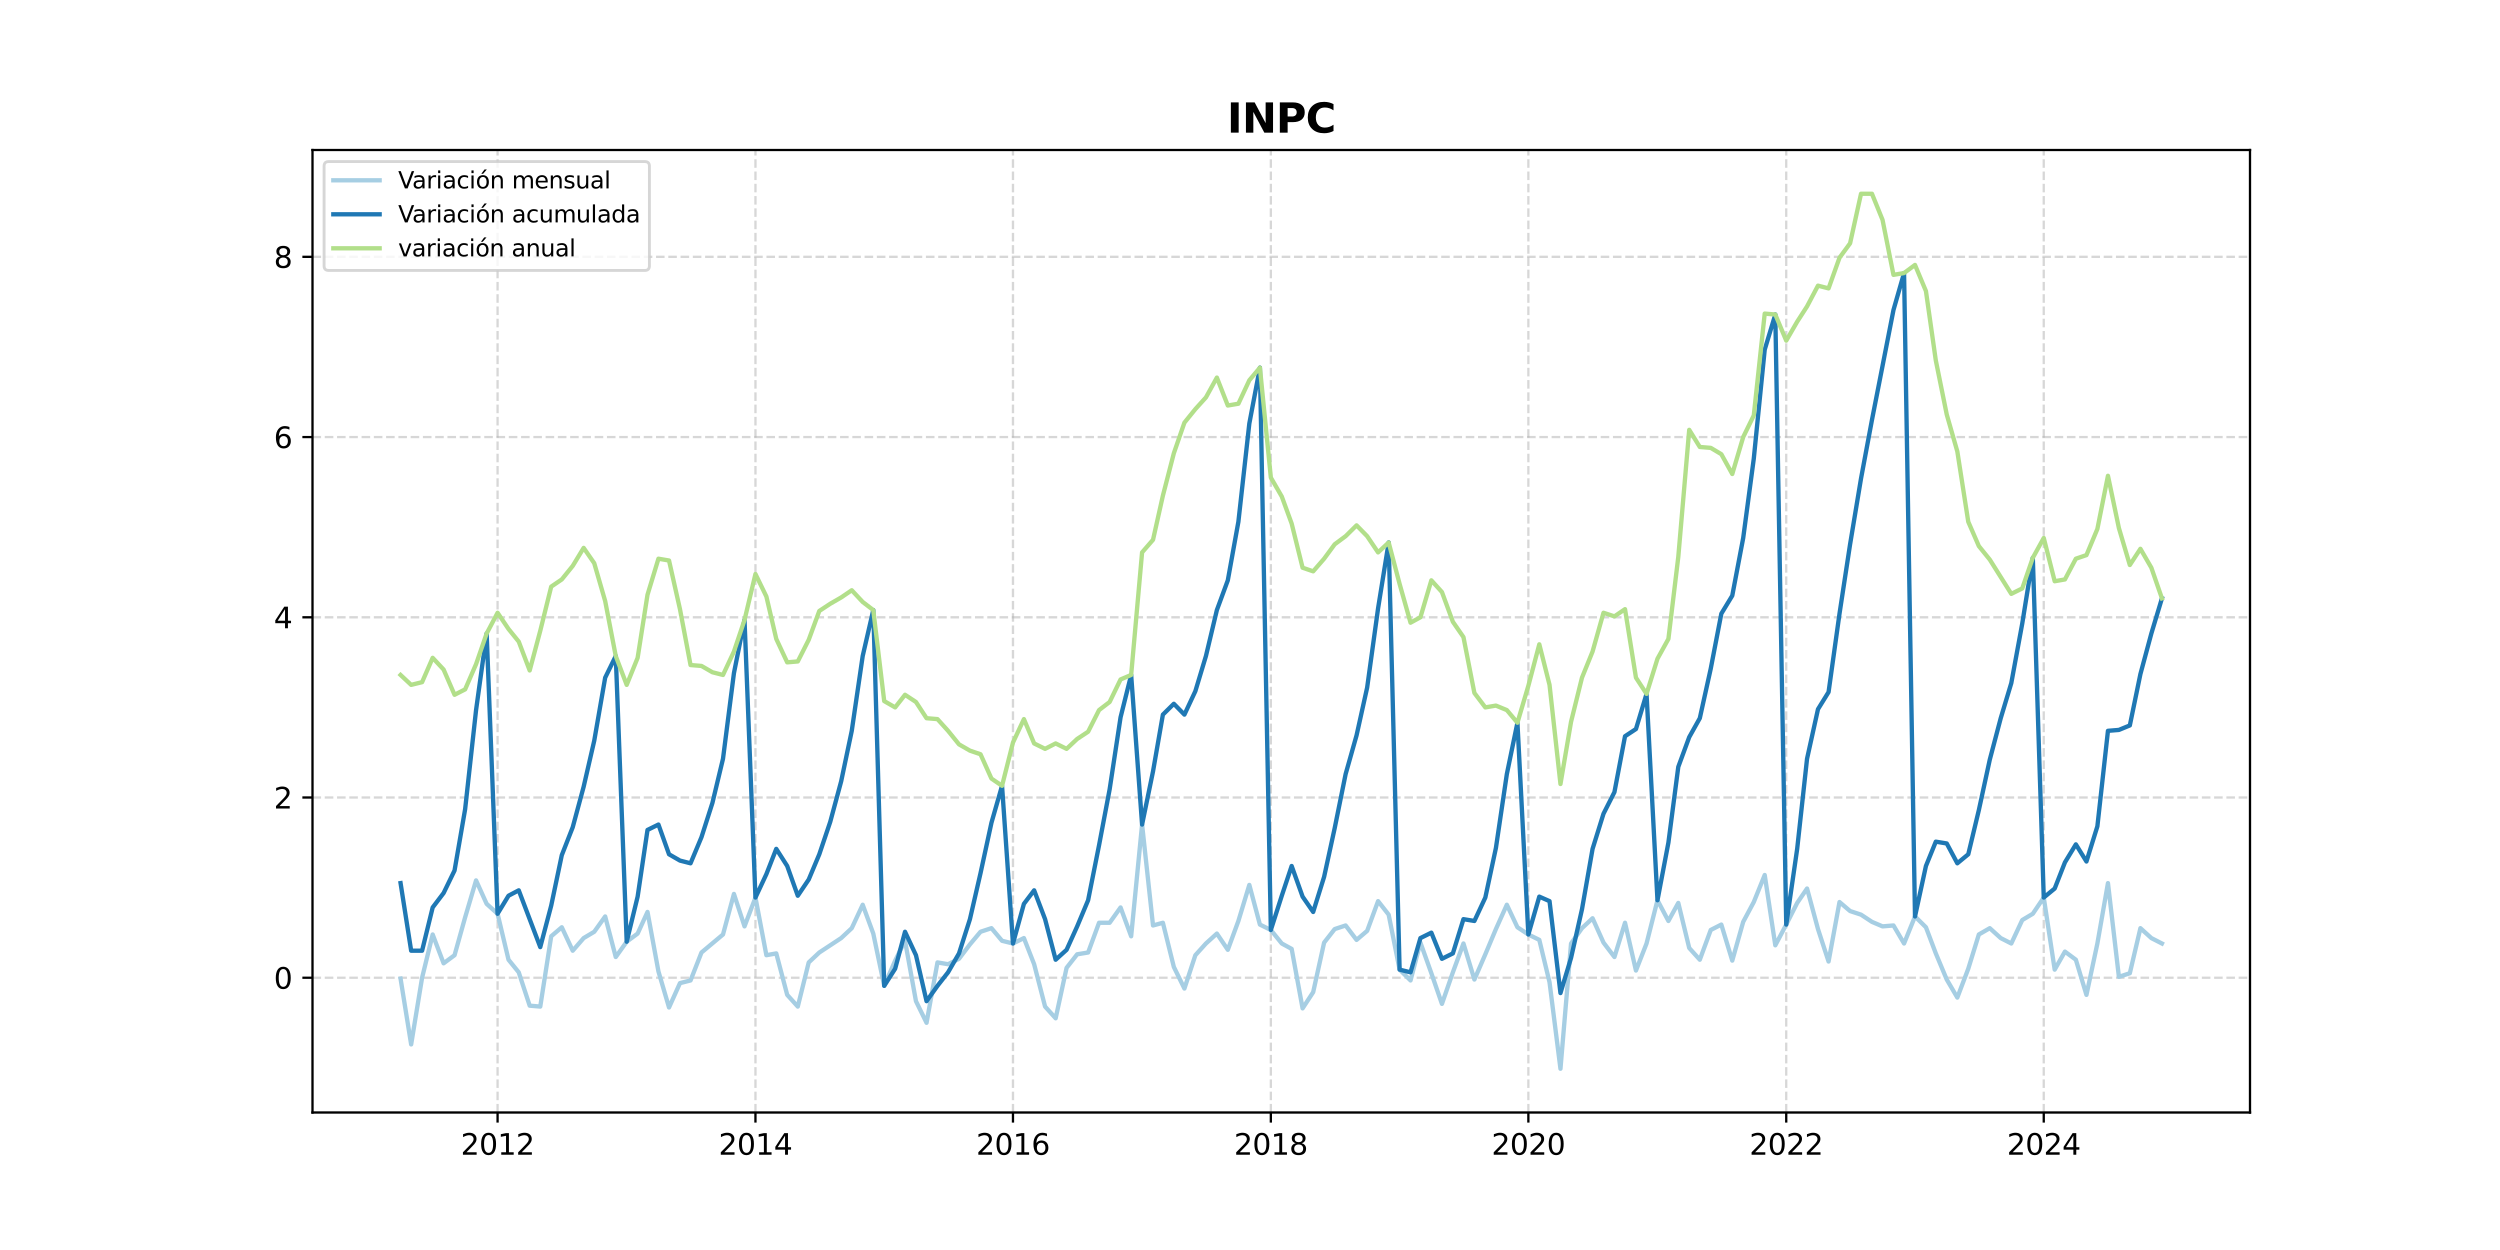 <?xml version="1.0" encoding="utf-8" standalone="no"?>
<!DOCTYPE svg PUBLIC "-//W3C//DTD SVG 1.1//EN"
  "http://www.w3.org/Graphics/SVG/1.1/DTD/svg11.dtd">
<svg xmlns:xlink="http://www.w3.org/1999/xlink" width="864pt" height="432pt" viewBox="0 0 864 432" xmlns="http://www.w3.org/2000/svg" version="1.1">
 <defs>
  <style type="text/css">*{stroke-linejoin: round; stroke-linecap: butt}</style>
 </defs>
 <g id="figure_1">
  <g id="patch_1">
   <path d="M 0 432 
L 864 432 
L 864 0 
L 0 0 
z
" style="fill: #ffffff"/>
  </g>
  <g id="axes_1">
   <g id="patch_2">
    <path d="M 108 384.48 
L 777.6 384.48 
L 777.6 51.84 
L 108 51.84 
z
" style="fill: #ffffff"/>
   </g>
   <g id="matplotlib.axis_1">
    <g id="xtick_1">
     <g id="line2d_1">
      <path d="M 171.963 384.48 
L 171.963 51.84 
" clip-path="url(#p59dc068e52)" style="fill: none; stroke-dasharray: 2.96,1.28; stroke-dashoffset: 0; stroke: #b0b0b0; stroke-opacity: 0.5; stroke-width: 0.8"/>
     </g>
     <g id="line2d_2">
      <defs>
       <path id="mb684fccc44" d="M 0 0 
L 0 3.5 
" style="stroke: #000000; stroke-width: 0.8"/>
      </defs>
      <g>
       <use xlink:href="#mb684fccc44" x="171.963" y="384.48" style="stroke: #000000; stroke-width: 0.8"/>
      </g>
     </g>
     <g id="text_1">
      <!-- 2012 -->
      <g transform="translate(159.238 399.078) scale(0.1 -0.1)">
       <defs>
        <path id="DejaVuSans-32" d="M 1228 531 
L 3431 531 
L 3431 0 
L 469 0 
L 469 531 
Q 828 903 1448 1529 
Q 2069 2156 2228 2338 
Q 2531 2678 2651 2914 
Q 2772 3150 2772 3378 
Q 2772 3750 2511 3984 
Q 2250 4219 1831 4219 
Q 1534 4219 1204 4116 
Q 875 4013 500 3803 
L 500 4441 
Q 881 4594 1212 4672 
Q 1544 4750 1819 4750 
Q 2544 4750 2975 4387 
Q 3406 4025 3406 3419 
Q 3406 3131 3298 2873 
Q 3191 2616 2906 2266 
Q 2828 2175 2409 1742 
Q 1991 1309 1228 531 
z
" transform="scale(0.016)"/>
        <path id="DejaVuSans-30" d="M 2034 4250 
Q 1547 4250 1301 3770 
Q 1056 3291 1056 2328 
Q 1056 1369 1301 889 
Q 1547 409 2034 409 
Q 2525 409 2770 889 
Q 3016 1369 3016 2328 
Q 3016 3291 2770 3770 
Q 2525 4250 2034 4250 
z
M 2034 4750 
Q 2819 4750 3233 4129 
Q 3647 3509 3647 2328 
Q 3647 1150 3233 529 
Q 2819 -91 2034 -91 
Q 1250 -91 836 529 
Q 422 1150 422 2328 
Q 422 3509 836 4129 
Q 1250 4750 2034 4750 
z
" transform="scale(0.016)"/>
        <path id="DejaVuSans-31" d="M 794 531 
L 1825 531 
L 1825 4091 
L 703 3866 
L 703 4441 
L 1819 4666 
L 2450 4666 
L 2450 531 
L 3481 531 
L 3481 0 
L 794 0 
L 794 531 
z
" transform="scale(0.016)"/>
       </defs>
       <use xlink:href="#DejaVuSans-32"/>
       <use xlink:href="#DejaVuSans-30" transform="translate(63.623 0)"/>
       <use xlink:href="#DejaVuSans-31" transform="translate(127.246 0)"/>
       <use xlink:href="#DejaVuSans-32" transform="translate(190.869 0)"/>
      </g>
     </g>
    </g>
    <g id="xtick_2">
     <g id="line2d_3">
      <path d="M 261.084 384.48 
L 261.084 51.84 
" clip-path="url(#p59dc068e52)" style="fill: none; stroke-dasharray: 2.96,1.28; stroke-dashoffset: 0; stroke: #b0b0b0; stroke-opacity: 0.5; stroke-width: 0.8"/>
     </g>
     <g id="line2d_4">
      <g>
       <use xlink:href="#mb684fccc44" x="261.084" y="384.48" style="stroke: #000000; stroke-width: 0.8"/>
      </g>
     </g>
     <g id="text_2">
      <!-- 2014 -->
      <g transform="translate(248.359 399.078) scale(0.1 -0.1)">
       <defs>
        <path id="DejaVuSans-34" d="M 2419 4116 
L 825 1625 
L 2419 1625 
L 2419 4116 
z
M 2253 4666 
L 3047 4666 
L 3047 1625 
L 3713 1625 
L 3713 1100 
L 3047 1100 
L 3047 0 
L 2419 0 
L 2419 1100 
L 313 1100 
L 313 1709 
L 2253 4666 
z
" transform="scale(0.016)"/>
       </defs>
       <use xlink:href="#DejaVuSans-32"/>
       <use xlink:href="#DejaVuSans-30" transform="translate(63.623 0)"/>
       <use xlink:href="#DejaVuSans-31" transform="translate(127.246 0)"/>
       <use xlink:href="#DejaVuSans-34" transform="translate(190.869 0)"/>
      </g>
     </g>
    </g>
    <g id="xtick_3">
     <g id="line2d_5">
      <path d="M 350.083 384.48 
L 350.083 51.84 
" clip-path="url(#p59dc068e52)" style="fill: none; stroke-dasharray: 2.96,1.28; stroke-dashoffset: 0; stroke: #b0b0b0; stroke-opacity: 0.5; stroke-width: 0.8"/>
     </g>
     <g id="line2d_6">
      <g>
       <use xlink:href="#mb684fccc44" x="350.083" y="384.48" style="stroke: #000000; stroke-width: 0.8"/>
      </g>
     </g>
     <g id="text_3">
      <!-- 2016 -->
      <g transform="translate(337.358 399.078) scale(0.1 -0.1)">
       <defs>
        <path id="DejaVuSans-36" d="M 2113 2584 
Q 1688 2584 1439 2293 
Q 1191 2003 1191 1497 
Q 1191 994 1439 701 
Q 1688 409 2113 409 
Q 2538 409 2786 701 
Q 3034 994 3034 1497 
Q 3034 2003 2786 2293 
Q 2538 2584 2113 2584 
z
M 3366 4563 
L 3366 3988 
Q 3128 4100 2886 4159 
Q 2644 4219 2406 4219 
Q 1781 4219 1451 3797 
Q 1122 3375 1075 2522 
Q 1259 2794 1537 2939 
Q 1816 3084 2150 3084 
Q 2853 3084 3261 2657 
Q 3669 2231 3669 1497 
Q 3669 778 3244 343 
Q 2819 -91 2113 -91 
Q 1303 -91 875 529 
Q 447 1150 447 2328 
Q 447 3434 972 4092 
Q 1497 4750 2381 4750 
Q 2619 4750 2861 4703 
Q 3103 4656 3366 4563 
z
" transform="scale(0.016)"/>
       </defs>
       <use xlink:href="#DejaVuSans-32"/>
       <use xlink:href="#DejaVuSans-30" transform="translate(63.623 0)"/>
       <use xlink:href="#DejaVuSans-31" transform="translate(127.246 0)"/>
       <use xlink:href="#DejaVuSans-36" transform="translate(190.869 0)"/>
      </g>
     </g>
    </g>
    <g id="xtick_4">
     <g id="line2d_7">
      <path d="M 439.203 384.48 
L 439.203 51.84 
" clip-path="url(#p59dc068e52)" style="fill: none; stroke-dasharray: 2.96,1.28; stroke-dashoffset: 0; stroke: #b0b0b0; stroke-opacity: 0.5; stroke-width: 0.8"/>
     </g>
     <g id="line2d_8">
      <g>
       <use xlink:href="#mb684fccc44" x="439.203" y="384.48" style="stroke: #000000; stroke-width: 0.8"/>
      </g>
     </g>
     <g id="text_4">
      <!-- 2018 -->
      <g transform="translate(426.478 399.078) scale(0.1 -0.1)">
       <defs>
        <path id="DejaVuSans-38" d="M 2034 2216 
Q 1584 2216 1326 1975 
Q 1069 1734 1069 1313 
Q 1069 891 1326 650 
Q 1584 409 2034 409 
Q 2484 409 2743 651 
Q 3003 894 3003 1313 
Q 3003 1734 2745 1975 
Q 2488 2216 2034 2216 
z
M 1403 2484 
Q 997 2584 770 2862 
Q 544 3141 544 3541 
Q 544 4100 942 4425 
Q 1341 4750 2034 4750 
Q 2731 4750 3128 4425 
Q 3525 4100 3525 3541 
Q 3525 3141 3298 2862 
Q 3072 2584 2669 2484 
Q 3125 2378 3379 2068 
Q 3634 1759 3634 1313 
Q 3634 634 3220 271 
Q 2806 -91 2034 -91 
Q 1263 -91 848 271 
Q 434 634 434 1313 
Q 434 1759 690 2068 
Q 947 2378 1403 2484 
z
M 1172 3481 
Q 1172 3119 1398 2916 
Q 1625 2713 2034 2713 
Q 2441 2713 2670 2916 
Q 2900 3119 2900 3481 
Q 2900 3844 2670 4047 
Q 2441 4250 2034 4250 
Q 1625 4250 1398 4047 
Q 1172 3844 1172 3481 
z
" transform="scale(0.016)"/>
       </defs>
       <use xlink:href="#DejaVuSans-32"/>
       <use xlink:href="#DejaVuSans-30" transform="translate(63.623 0)"/>
       <use xlink:href="#DejaVuSans-31" transform="translate(127.246 0)"/>
       <use xlink:href="#DejaVuSans-38" transform="translate(190.869 0)"/>
      </g>
     </g>
    </g>
    <g id="xtick_5">
     <g id="line2d_9">
      <path d="M 528.202 384.48 
L 528.202 51.84 
" clip-path="url(#p59dc068e52)" style="fill: none; stroke-dasharray: 2.96,1.28; stroke-dashoffset: 0; stroke: #b0b0b0; stroke-opacity: 0.5; stroke-width: 0.8"/>
     </g>
     <g id="line2d_10">
      <g>
       <use xlink:href="#mb684fccc44" x="528.202" y="384.48" style="stroke: #000000; stroke-width: 0.8"/>
      </g>
     </g>
     <g id="text_5">
      <!-- 2020 -->
      <g transform="translate(515.477 399.078) scale(0.1 -0.1)">
       <use xlink:href="#DejaVuSans-32"/>
       <use xlink:href="#DejaVuSans-30" transform="translate(63.623 0)"/>
       <use xlink:href="#DejaVuSans-32" transform="translate(127.246 0)"/>
       <use xlink:href="#DejaVuSans-30" transform="translate(190.869 0)"/>
      </g>
     </g>
    </g>
    <g id="xtick_6">
     <g id="line2d_11">
      <path d="M 617.323 384.48 
L 617.323 51.84 
" clip-path="url(#p59dc068e52)" style="fill: none; stroke-dasharray: 2.96,1.28; stroke-dashoffset: 0; stroke: #b0b0b0; stroke-opacity: 0.5; stroke-width: 0.8"/>
     </g>
     <g id="line2d_12">
      <g>
       <use xlink:href="#mb684fccc44" x="617.323" y="384.48" style="stroke: #000000; stroke-width: 0.8"/>
      </g>
     </g>
     <g id="text_6">
      <!-- 2022 -->
      <g transform="translate(604.598 399.078) scale(0.1 -0.1)">
       <use xlink:href="#DejaVuSans-32"/>
       <use xlink:href="#DejaVuSans-30" transform="translate(63.623 0)"/>
       <use xlink:href="#DejaVuSans-32" transform="translate(127.246 0)"/>
       <use xlink:href="#DejaVuSans-32" transform="translate(190.869 0)"/>
      </g>
     </g>
    </g>
    <g id="xtick_7">
     <g id="line2d_13">
      <path d="M 706.322 384.48 
L 706.322 51.84 
" clip-path="url(#p59dc068e52)" style="fill: none; stroke-dasharray: 2.96,1.28; stroke-dashoffset: 0; stroke: #b0b0b0; stroke-opacity: 0.5; stroke-width: 0.8"/>
     </g>
     <g id="line2d_14">
      <g>
       <use xlink:href="#mb684fccc44" x="706.322" y="384.48" style="stroke: #000000; stroke-width: 0.8"/>
      </g>
     </g>
     <g id="text_7">
      <!-- 2024 -->
      <g transform="translate(693.597 399.078) scale(0.1 -0.1)">
       <use xlink:href="#DejaVuSans-32"/>
       <use xlink:href="#DejaVuSans-30" transform="translate(63.623 0)"/>
       <use xlink:href="#DejaVuSans-32" transform="translate(127.246 0)"/>
       <use xlink:href="#DejaVuSans-34" transform="translate(190.869 0)"/>
      </g>
     </g>
    </g>
   </g>
   <g id="matplotlib.axis_2">
    <g id="ytick_1">
     <g id="line2d_15">
      <path d="M 108 337.905 
L 777.6 337.905 
" clip-path="url(#p59dc068e52)" style="fill: none; stroke-dasharray: 2.96,1.28; stroke-dashoffset: 0; stroke: #b0b0b0; stroke-opacity: 0.5; stroke-width: 0.8"/>
     </g>
     <g id="line2d_16">
      <defs>
       <path id="m82d4bc3998" d="M 0 0 
L -3.5 0 
" style="stroke: #000000; stroke-width: 0.8"/>
      </defs>
      <g>
       <use xlink:href="#m82d4bc3998" x="108" y="337.905" style="stroke: #000000; stroke-width: 0.8"/>
      </g>
     </g>
     <g id="text_8">
      <!-- 0 -->
      <g transform="translate(94.638 341.705) scale(0.1 -0.1)">
       <use xlink:href="#DejaVuSans-30"/>
      </g>
     </g>
    </g>
    <g id="ytick_2">
     <g id="line2d_17">
      <path d="M 108 275.619 
L 777.6 275.619 
" clip-path="url(#p59dc068e52)" style="fill: none; stroke-dasharray: 2.96,1.28; stroke-dashoffset: 0; stroke: #b0b0b0; stroke-opacity: 0.5; stroke-width: 0.8"/>
     </g>
     <g id="line2d_18">
      <g>
       <use xlink:href="#m82d4bc3998" x="108" y="275.619" style="stroke: #000000; stroke-width: 0.8"/>
      </g>
     </g>
     <g id="text_9">
      <!-- 2 -->
      <g transform="translate(94.638 279.418) scale(0.1 -0.1)">
       <use xlink:href="#DejaVuSans-32"/>
      </g>
     </g>
    </g>
    <g id="ytick_3">
     <g id="line2d_19">
      <path d="M 108 213.333 
L 777.6 213.333 
" clip-path="url(#p59dc068e52)" style="fill: none; stroke-dasharray: 2.96,1.28; stroke-dashoffset: 0; stroke: #b0b0b0; stroke-opacity: 0.5; stroke-width: 0.8"/>
     </g>
     <g id="line2d_20">
      <g>
       <use xlink:href="#m82d4bc3998" x="108" y="213.333" style="stroke: #000000; stroke-width: 0.8"/>
      </g>
     </g>
     <g id="text_10">
      <!-- 4 -->
      <g transform="translate(94.638 217.132) scale(0.1 -0.1)">
       <use xlink:href="#DejaVuSans-34"/>
      </g>
     </g>
    </g>
    <g id="ytick_4">
     <g id="line2d_21">
      <path d="M 108 151.047 
L 777.6 151.047 
" clip-path="url(#p59dc068e52)" style="fill: none; stroke-dasharray: 2.96,1.28; stroke-dashoffset: 0; stroke: #b0b0b0; stroke-opacity: 0.5; stroke-width: 0.8"/>
     </g>
     <g id="line2d_22">
      <g>
       <use xlink:href="#m82d4bc3998" x="108" y="151.047" style="stroke: #000000; stroke-width: 0.8"/>
      </g>
     </g>
     <g id="text_11">
      <!-- 6 -->
      <g transform="translate(94.638 154.846) scale(0.1 -0.1)">
       <use xlink:href="#DejaVuSans-36"/>
      </g>
     </g>
    </g>
    <g id="ytick_5">
     <g id="line2d_23">
      <path d="M 108 88.76 
L 777.6 88.76 
" clip-path="url(#p59dc068e52)" style="fill: none; stroke-dasharray: 2.96,1.28; stroke-dashoffset: 0; stroke: #b0b0b0; stroke-opacity: 0.5; stroke-width: 0.8"/>
     </g>
     <g id="line2d_24">
      <g>
       <use xlink:href="#m82d4bc3998" x="108" y="88.76" style="stroke: #000000; stroke-width: 0.8"/>
      </g>
     </g>
     <g id="text_12">
      <!-- 8 -->
      <g transform="translate(94.638 92.559) scale(0.1 -0.1)">
       <use xlink:href="#DejaVuSans-38"/>
      </g>
     </g>
    </g>
   </g>
   <g id="line2d_25">
    <path d="M 138.436 338.217 
L 142.094 360.951 
L 145.873 337.905 
L 149.531 322.957 
L 153.31 332.923 
L 157.09 330.12 
L 160.747 317.04 
L 164.526 304.271 
L 168.184 312.368 
L 171.963 315.794 
L 175.743 331.677 
L 179.278 336.037 
L 183.058 347.56 
L 186.715 347.871 
L 190.495 323.58 
L 194.152 320.465 
L 197.931 328.562 
L 201.711 324.202 
L 205.368 322.022 
L 209.148 316.728 
L 212.805 330.742 
L 216.585 325.448 
L 220.364 322.645 
L 223.778 315.171 
L 227.557 335.725 
L 231.215 348.183 
L 234.994 339.774 
L 238.651 338.84 
L 242.431 329.185 
L 249.868 322.957 
L 253.647 308.942 
L 257.305 320.154 
L 261.084 310.188 
L 264.863 330.12 
L 268.277 329.497 
L 272.056 343.823 
L 275.714 347.871 
L 279.493 332.611 
L 283.151 329.185 
L 290.71 324.202 
L 294.367 320.777 
L 298.147 312.679 
L 301.804 322.645 
L 305.583 340.708 
L 309.363 331.988 
L 312.776 325.137 
L 316.556 346.003 
L 320.213 353.477 
L 323.993 332.611 
L 327.65 333.234 
L 331.43 331.365 
L 335.209 326.382 
L 338.866 322.022 
L 342.646 320.777 
L 346.303 325.137 
L 350.083 326.071 
L 353.862 324.202 
L 357.398 333.234 
L 361.177 347.871 
L 364.835 351.92 
L 368.614 334.48 
L 372.272 329.808 
L 376.051 329.185 
L 379.83 318.908 
L 383.488 318.908 
L 387.267 313.614 
L 390.925 323.58 
L 394.704 284.962 
L 398.483 319.842 
L 401.897 318.908 
L 405.677 334.168 
L 409.334 341.643 
L 413.113 330.12 
L 416.771 326.071 
L 420.55 322.645 
L 424.33 328.251 
L 427.987 318.285 
L 431.767 305.828 
L 435.424 319.531 
L 439.203 321.4 
L 442.983 326.071 
L 446.397 327.94 
L 450.176 348.494 
L 453.833 342.888 
L 457.613 325.76 
L 461.27 321.088 
L 465.05 319.842 
L 468.829 324.825 
L 472.487 321.711 
L 476.266 311.434 
L 479.923 316.105 
L 483.703 335.103 
L 487.482 338.84 
L 490.896 325.76 
L 494.675 336.348 
L 498.333 346.937 
L 502.112 336.037 
L 505.77 326.071 
L 509.549 338.528 
L 513.328 329.808 
L 516.986 321.088 
L 520.765 312.679 
L 524.423 320.465 
L 528.202 322.957 
L 531.982 324.825 
L 535.517 339.463 
L 539.297 369.36 
L 542.954 326.071 
L 546.734 320.777 
L 550.391 317.351 
L 554.17 325.76 
L 557.95 330.742 
L 561.607 318.908 
L 565.387 335.414 
L 569.044 326.071 
L 572.824 311.122 
L 576.603 318.285 
L 580.017 312.057 
L 583.796 327.628 
L 587.453 331.677 
L 591.233 321.4 
L 594.89 319.531 
L 598.67 331.988 
L 602.449 318.597 
L 606.107 311.745 
L 609.886 302.402 
L 613.544 326.694 
L 617.323 319.531 
L 621.102 312.057 
L 624.516 307.074 
L 628.295 321.088 
L 631.953 332.3 
L 635.732 311.745 
L 639.39 314.859 
L 643.169 316.105 
L 646.949 318.597 
L 650.606 320.154 
L 654.385 319.842 
L 658.043 326.071 
L 661.822 316.728 
L 665.602 320.465 
L 669.015 329.497 
L 672.795 338.528 
L 676.452 344.757 
L 680.232 334.791 
L 683.889 322.957 
L 687.669 320.777 
L 691.448 324.202 
L 695.105 326.071 
L 698.885 317.974 
L 702.542 315.794 
L 706.322 310.188 
L 710.101 335.103 
L 713.637 328.874 
L 717.416 331.677 
L 721.074 343.823 
L 724.853 326.071 
L 728.51 305.205 
L 732.29 337.594 
L 736.069 336.348 
L 739.727 320.777 
L 743.506 324.202 
L 747.164 326.071 
L 747.164 326.071 
" clip-path="url(#p59dc068e52)" style="fill: none; stroke: #a6cee3; stroke-width: 1.5; stroke-linecap: square"/>
   </g>
   <g id="line2d_26">
    <path d="M 138.436 305.205 
L 142.094 328.562 
L 145.873 328.562 
L 149.531 313.614 
L 153.31 308.631 
L 157.09 300.845 
L 160.747 279.668 
L 164.526 245.41 
L 168.184 218.939 
L 171.963 315.794 
L 175.743 309.565 
L 179.278 307.697 
L 186.715 327.317 
L 190.495 312.991 
L 194.152 295.551 
L 197.931 285.896 
L 201.711 271.882 
L 205.368 255.999 
L 209.148 234.199 
L 212.805 226.724 
L 216.585 325.448 
L 220.364 309.877 
L 223.778 286.831 
L 227.557 284.962 
L 231.215 295.239 
L 234.994 297.419 
L 238.651 298.354 
L 242.431 289.322 
L 246.21 277.488 
L 249.868 262.228 
L 253.647 232.642 
L 257.305 214.267 
L 261.084 310.188 
L 264.863 302.091 
L 268.277 293.371 
L 272.056 299.288 
L 275.714 309.565 
L 279.493 303.959 
L 283.151 295.239 
L 286.93 284.028 
L 290.71 270.013 
L 294.367 252.573 
L 298.147 226.724 
L 301.804 210.841 
L 305.583 340.708 
L 309.363 334.791 
L 312.776 322.022 
L 316.556 330.12 
L 320.213 346.003 
L 323.993 340.708 
L 327.65 336.037 
L 331.43 329.497 
L 335.209 317.662 
L 338.866 301.779 
L 342.646 284.339 
L 346.303 271.571 
L 350.083 326.071 
L 353.862 312.368 
L 357.398 307.697 
L 361.177 317.662 
L 364.835 331.677 
L 368.614 328.251 
L 372.272 320.154 
L 376.051 311.122 
L 379.83 292.125 
L 383.488 272.816 
L 387.267 247.902 
L 390.925 233.264 
L 394.704 284.962 
L 398.483 266.588 
L 401.897 246.967 
L 405.677 243.23 
L 409.334 246.967 
L 413.113 238.87 
L 416.771 226.724 
L 420.55 210.841 
L 424.33 200.564 
L 427.987 180.321 
L 431.767 146.375 
L 435.424 127.066 
L 439.203 321.4 
L 442.983 309.565 
L 446.397 299.288 
L 450.176 309.877 
L 453.833 315.171 
L 457.613 303.025 
L 461.27 286.208 
L 465.05 267.522 
L 468.829 254.13 
L 472.487 237.624 
L 476.266 210.218 
L 479.923 187.484 
L 483.703 335.103 
L 487.482 336.037 
L 490.896 324.202 
L 494.675 322.334 
L 498.333 331.365 
L 502.112 329.497 
L 505.77 317.662 
L 509.549 318.285 
L 513.328 310.188 
L 516.986 293.059 
L 520.765 267.522 
L 524.423 249.77 
L 528.202 322.957 
L 531.982 309.877 
L 535.517 311.434 
L 539.297 343.2 
L 542.954 331.054 
L 546.734 314.237 
L 550.391 293.371 
L 554.17 281.225 
L 557.95 273.751 
L 561.607 254.442 
L 565.387 251.95 
L 569.044 239.804 
L 572.824 311.122 
L 576.603 291.191 
L 580.017 265.03 
L 583.796 254.753 
L 587.453 248.213 
L 591.233 231.084 
L 594.89 212.087 
L 598.67 205.858 
L 602.449 185.927 
L 606.107 158.521 
L 609.886 120.838 
L 613.544 108.692 
L 617.323 319.531 
L 621.102 293.371 
L 624.516 262.228 
L 628.295 245.099 
L 631.953 239.182 
L 635.732 212.087 
L 639.39 188.107 
L 643.169 165.372 
L 646.949 145.129 
L 654.385 107.135 
L 658.043 94.366 
L 661.822 316.728 
L 665.602 299.288 
L 669.015 290.879 
L 672.795 291.502 
L 676.452 298.354 
L 680.232 295.239 
L 683.889 279.979 
L 687.669 262.539 
L 691.448 248.213 
L 695.105 236.067 
L 698.885 215.513 
L 702.542 192.778 
L 706.322 310.188 
L 710.101 307.074 
L 713.637 298.042 
L 717.416 291.814 
L 721.074 297.731 
L 724.853 285.585 
L 728.51 252.573 
L 732.29 252.262 
L 736.069 250.705 
L 739.727 232.953 
L 743.506 218.939 
L 747.164 206.793 
L 747.164 206.793 
" clip-path="url(#p59dc068e52)" style="fill: none; stroke: #1f78b4; stroke-width: 1.5; stroke-linecap: square"/>
   </g>
   <g id="line2d_27">
    <path d="M 138.436 233.264 
L 142.094 236.69 
L 145.873 235.756 
L 149.531 227.347 
L 153.31 231.396 
L 157.09 240.116 
L 160.747 238.247 
L 164.526 229.527 
L 168.184 218.939 
L 171.963 211.776 
L 175.743 217.381 
L 179.278 221.741 
L 183.058 231.707 
L 186.715 218.004 
L 190.495 202.744 
L 194.152 200.253 
L 197.931 195.581 
L 201.711 189.353 
L 205.368 194.647 
L 209.148 207.727 
L 212.805 226.724 
L 216.585 236.69 
L 220.364 227.347 
L 223.778 205.547 
L 227.557 193.09 
L 231.215 193.713 
L 234.994 210.53 
L 238.651 229.839 
L 242.431 230.15 
L 246.21 232.33 
L 249.868 233.264 
L 253.647 225.167 
L 257.305 214.267 
L 261.084 198.384 
L 264.863 206.17 
L 268.277 220.807 
L 272.056 228.904 
L 275.714 228.593 
L 279.493 221.119 
L 283.151 211.153 
L 286.93 208.661 
L 290.71 206.481 
L 294.367 203.99 
L 298.147 208.038 
L 301.804 210.841 
L 305.583 242.296 
L 309.363 244.476 
L 312.776 240.116 
L 316.556 242.607 
L 320.213 248.213 
L 323.993 248.525 
L 327.65 252.573 
L 331.43 257.245 
L 335.209 259.425 
L 338.866 260.67 
L 342.646 269.079 
L 346.303 271.571 
L 350.083 256.622 
L 353.862 248.525 
L 357.398 256.933 
L 361.177 258.802 
L 364.835 256.933 
L 368.614 258.802 
L 372.272 255.376 
L 376.051 252.885 
L 379.83 245.41 
L 383.488 242.607 
L 387.267 234.822 
L 390.925 233.264 
L 394.704 190.91 
L 398.483 186.55 
L 401.897 171.29 
L 405.677 156.652 
L 409.334 146.064 
L 413.113 141.392 
L 416.771 137.344 
L 420.55 130.492 
L 424.33 140.146 
L 427.987 139.524 
L 431.767 131.426 
L 435.424 127.066 
L 439.203 165.061 
L 442.983 171.601 
L 446.397 180.944 
L 450.176 196.204 
L 453.833 197.45 
L 457.613 193.09 
L 461.27 188.107 
L 465.05 185.304 
L 468.829 181.567 
L 472.487 185.304 
L 476.266 190.91 
L 479.923 187.484 
L 483.703 201.81 
L 487.482 215.201 
L 490.896 213.333 
L 494.675 200.564 
L 498.333 204.613 
L 502.112 214.89 
L 505.77 220.184 
L 509.549 239.493 
L 513.328 244.476 
L 516.986 243.853 
L 520.765 245.41 
L 524.423 249.77 
L 528.202 237.002 
L 531.982 222.676 
L 535.517 236.69 
L 539.297 270.948 
L 542.954 249.459 
L 546.734 234.199 
L 550.391 225.167 
L 554.17 211.776 
L 557.95 213.021 
L 561.607 210.53 
L 565.387 234.199 
L 569.044 239.804 
L 572.824 227.659 
L 576.603 220.807 
L 580.017 192.467 
L 583.796 148.555 
L 587.453 154.472 
L 591.233 154.784 
L 594.89 156.964 
L 598.67 163.815 
L 602.449 151.047 
L 606.107 143.572 
L 609.886 108.38 
L 613.544 108.692 
L 617.323 117.723 
L 621.102 111.183 
L 624.516 105.889 
L 628.295 98.726 
L 631.953 99.66 
L 635.732 89.072 
L 639.39 84.089 
L 643.169 66.96 
L 646.949 66.96 
L 650.606 75.992 
L 654.385 94.989 
L 658.043 94.366 
L 661.822 91.563 
L 665.602 100.595 
L 669.015 124.575 
L 672.795 143.261 
L 676.452 156.029 
L 680.232 180.321 
L 683.889 188.73 
L 687.669 193.401 
L 695.105 205.236 
L 698.885 203.367 
L 702.542 192.778 
L 706.322 185.927 
L 710.101 200.876 
L 713.637 200.253 
L 717.416 193.09 
L 721.074 191.844 
L 724.853 182.813 
L 728.51 164.438 
L 732.29 182.501 
L 736.069 195.27 
L 739.727 189.664 
L 743.506 196.204 
L 747.164 206.793 
L 747.164 206.793 
" clip-path="url(#p59dc068e52)" style="fill: none; stroke: #b2df8a; stroke-width: 1.5; stroke-linecap: square"/>
   </g>
   <g id="patch_3">
    <path d="M 108 384.48 
L 108 51.84 
" style="fill: none; stroke: #000000; stroke-width: 0.8; stroke-linejoin: miter; stroke-linecap: square"/>
   </g>
   <g id="patch_4">
    <path d="M 777.6 384.48 
L 777.6 51.84 
" style="fill: none; stroke: #000000; stroke-width: 0.8; stroke-linejoin: miter; stroke-linecap: square"/>
   </g>
   <g id="patch_5">
    <path d="M 108 384.48 
L 777.6 384.48 
" style="fill: none; stroke: #000000; stroke-width: 0.8; stroke-linejoin: miter; stroke-linecap: square"/>
   </g>
   <g id="patch_6">
    <path d="M 108 51.84 
L 777.6 51.84 
" style="fill: none; stroke: #000000; stroke-width: 0.8; stroke-linejoin: miter; stroke-linecap: square"/>
   </g>
   <g id="text_13">
    <!-- INPC -->
    <g transform="translate(424.07 45.84) scale(0.14 -0.14)">
     <defs>
      <path id="DejaVuSans-Bold-49" d="M 588 4666 
L 1791 4666 
L 1791 0 
L 588 0 
L 588 4666 
z
" transform="scale(0.016)"/>
      <path id="DejaVuSans-Bold-4e" d="M 588 4666 
L 1931 4666 
L 3628 1466 
L 3628 4666 
L 4769 4666 
L 4769 0 
L 3425 0 
L 1728 3200 
L 1728 0 
L 588 0 
L 588 4666 
z
" transform="scale(0.016)"/>
      <path id="DejaVuSans-Bold-50" d="M 588 4666 
L 2584 4666 
Q 3475 4666 3951 4270 
Q 4428 3875 4428 3144 
Q 4428 2409 3951 2014 
Q 3475 1619 2584 1619 
L 1791 1619 
L 1791 0 
L 588 0 
L 588 4666 
z
M 1791 3794 
L 1791 2491 
L 2456 2491 
Q 2806 2491 2997 2661 
Q 3188 2831 3188 3144 
Q 3188 3456 2997 3625 
Q 2806 3794 2456 3794 
L 1791 3794 
z
" transform="scale(0.016)"/>
      <path id="DejaVuSans-Bold-43" d="M 4288 256 
Q 3956 84 3597 -3 
Q 3238 -91 2847 -91 
Q 1681 -91 1000 561 
Q 319 1213 319 2328 
Q 319 3447 1000 4098 
Q 1681 4750 2847 4750 
Q 3238 4750 3597 4662 
Q 3956 4575 4288 4403 
L 4288 3438 
Q 3953 3666 3628 3772 
Q 3303 3878 2944 3878 
Q 2300 3878 1931 3465 
Q 1563 3053 1563 2328 
Q 1563 1606 1931 1193 
Q 2300 781 2944 781 
Q 3303 781 3628 887 
Q 3953 994 4288 1222 
L 4288 256 
z
" transform="scale(0.016)"/>
     </defs>
     <use xlink:href="#DejaVuSans-Bold-49"/>
     <use xlink:href="#DejaVuSans-Bold-4e" transform="translate(37.207 0)"/>
     <use xlink:href="#DejaVuSans-Bold-50" transform="translate(120.898 0)"/>
     <use xlink:href="#DejaVuSans-Bold-43" transform="translate(194.189 0)"/>
    </g>
   </g>
   <g id="legend_1">
    <g id="patch_7">
     <path d="M 113.6 93.468 
L 222.838 93.468 
Q 224.438 93.468 224.438 91.868 
L 224.438 57.44 
Q 224.438 55.84 222.838 55.84 
L 113.6 55.84 
Q 112 55.84 112 57.44 
L 112 91.868 
Q 112 93.468 113.6 93.468 
z
" style="fill: #ffffff; opacity: 0.8; stroke: #cccccc; stroke-linejoin: miter"/>
    </g>
    <g id="line2d_28">
     <path d="M 115.2 62.319 
L 123.2 62.319 
L 131.2 62.319 
" style="fill: none; stroke: #a6cee3; stroke-width: 1.5; stroke-linecap: square"/>
    </g>
    <g id="text_14">
     <!-- Variación mensual -->
     <g transform="translate(137.6 65.119) scale(0.08 -0.08)">
      <defs>
       <path id="DejaVuSans-56" d="M 1831 0 
L 50 4666 
L 709 4666 
L 2188 738 
L 3669 4666 
L 4325 4666 
L 2547 0 
L 1831 0 
z
" transform="scale(0.016)"/>
       <path id="DejaVuSans-61" d="M 2194 1759 
Q 1497 1759 1228 1600 
Q 959 1441 959 1056 
Q 959 750 1161 570 
Q 1363 391 1709 391 
Q 2188 391 2477 730 
Q 2766 1069 2766 1631 
L 2766 1759 
L 2194 1759 
z
M 3341 1997 
L 3341 0 
L 2766 0 
L 2766 531 
Q 2569 213 2275 61 
Q 1981 -91 1556 -91 
Q 1019 -91 701 211 
Q 384 513 384 1019 
Q 384 1609 779 1909 
Q 1175 2209 1959 2209 
L 2766 2209 
L 2766 2266 
Q 2766 2663 2505 2880 
Q 2244 3097 1772 3097 
Q 1472 3097 1187 3025 
Q 903 2953 641 2809 
L 641 3341 
Q 956 3463 1253 3523 
Q 1550 3584 1831 3584 
Q 2591 3584 2966 3190 
Q 3341 2797 3341 1997 
z
" transform="scale(0.016)"/>
       <path id="DejaVuSans-72" d="M 2631 2963 
Q 2534 3019 2420 3045 
Q 2306 3072 2169 3072 
Q 1681 3072 1420 2755 
Q 1159 2438 1159 1844 
L 1159 0 
L 581 0 
L 581 3500 
L 1159 3500 
L 1159 2956 
Q 1341 3275 1631 3429 
Q 1922 3584 2338 3584 
Q 2397 3584 2469 3576 
Q 2541 3569 2628 3553 
L 2631 2963 
z
" transform="scale(0.016)"/>
       <path id="DejaVuSans-69" d="M 603 3500 
L 1178 3500 
L 1178 0 
L 603 0 
L 603 3500 
z
M 603 4863 
L 1178 4863 
L 1178 4134 
L 603 4134 
L 603 4863 
z
" transform="scale(0.016)"/>
       <path id="DejaVuSans-63" d="M 3122 3366 
L 3122 2828 
Q 2878 2963 2633 3030 
Q 2388 3097 2138 3097 
Q 1578 3097 1268 2742 
Q 959 2388 959 1747 
Q 959 1106 1268 751 
Q 1578 397 2138 397 
Q 2388 397 2633 464 
Q 2878 531 3122 666 
L 3122 134 
Q 2881 22 2623 -34 
Q 2366 -91 2075 -91 
Q 1284 -91 818 406 
Q 353 903 353 1747 
Q 353 2603 823 3093 
Q 1294 3584 2113 3584 
Q 2378 3584 2631 3529 
Q 2884 3475 3122 3366 
z
" transform="scale(0.016)"/>
       <path id="DejaVuSans-f3" d="M 1959 3097 
Q 1497 3097 1228 2736 
Q 959 2375 959 1747 
Q 959 1119 1226 758 
Q 1494 397 1959 397 
Q 2419 397 2687 759 
Q 2956 1122 2956 1747 
Q 2956 2369 2687 2733 
Q 2419 3097 1959 3097 
z
M 1959 3584 
Q 2709 3584 3137 3096 
Q 3566 2609 3566 1747 
Q 3566 888 3137 398 
Q 2709 -91 1959 -91 
Q 1206 -91 779 398 
Q 353 888 353 1747 
Q 353 2609 779 3096 
Q 1206 3584 1959 3584 
z
M 2394 5119 
L 3016 5119 
L 1997 3944 
L 1519 3944 
L 2394 5119 
z
" transform="scale(0.016)"/>
       <path id="DejaVuSans-6e" d="M 3513 2113 
L 3513 0 
L 2938 0 
L 2938 2094 
Q 2938 2591 2744 2837 
Q 2550 3084 2163 3084 
Q 1697 3084 1428 2787 
Q 1159 2491 1159 1978 
L 1159 0 
L 581 0 
L 581 3500 
L 1159 3500 
L 1159 2956 
Q 1366 3272 1645 3428 
Q 1925 3584 2291 3584 
Q 2894 3584 3203 3211 
Q 3513 2838 3513 2113 
z
" transform="scale(0.016)"/>
       <path id="DejaVuSans-20" transform="scale(0.016)"/>
       <path id="DejaVuSans-6d" d="M 3328 2828 
Q 3544 3216 3844 3400 
Q 4144 3584 4550 3584 
Q 5097 3584 5394 3201 
Q 5691 2819 5691 2113 
L 5691 0 
L 5113 0 
L 5113 2094 
Q 5113 2597 4934 2840 
Q 4756 3084 4391 3084 
Q 3944 3084 3684 2787 
Q 3425 2491 3425 1978 
L 3425 0 
L 2847 0 
L 2847 2094 
Q 2847 2600 2669 2842 
Q 2491 3084 2119 3084 
Q 1678 3084 1418 2786 
Q 1159 2488 1159 1978 
L 1159 0 
L 581 0 
L 581 3500 
L 1159 3500 
L 1159 2956 
Q 1356 3278 1631 3431 
Q 1906 3584 2284 3584 
Q 2666 3584 2933 3390 
Q 3200 3197 3328 2828 
z
" transform="scale(0.016)"/>
       <path id="DejaVuSans-65" d="M 3597 1894 
L 3597 1613 
L 953 1613 
Q 991 1019 1311 708 
Q 1631 397 2203 397 
Q 2534 397 2845 478 
Q 3156 559 3463 722 
L 3463 178 
Q 3153 47 2828 -22 
Q 2503 -91 2169 -91 
Q 1331 -91 842 396 
Q 353 884 353 1716 
Q 353 2575 817 3079 
Q 1281 3584 2069 3584 
Q 2775 3584 3186 3129 
Q 3597 2675 3597 1894 
z
M 3022 2063 
Q 3016 2534 2758 2815 
Q 2500 3097 2075 3097 
Q 1594 3097 1305 2825 
Q 1016 2553 972 2059 
L 3022 2063 
z
" transform="scale(0.016)"/>
       <path id="DejaVuSans-73" d="M 2834 3397 
L 2834 2853 
Q 2591 2978 2328 3040 
Q 2066 3103 1784 3103 
Q 1356 3103 1142 2972 
Q 928 2841 928 2578 
Q 928 2378 1081 2264 
Q 1234 2150 1697 2047 
L 1894 2003 
Q 2506 1872 2764 1633 
Q 3022 1394 3022 966 
Q 3022 478 2636 193 
Q 2250 -91 1575 -91 
Q 1294 -91 989 -36 
Q 684 19 347 128 
L 347 722 
Q 666 556 975 473 
Q 1284 391 1588 391 
Q 1994 391 2212 530 
Q 2431 669 2431 922 
Q 2431 1156 2273 1281 
Q 2116 1406 1581 1522 
L 1381 1569 
Q 847 1681 609 1914 
Q 372 2147 372 2553 
Q 372 3047 722 3315 
Q 1072 3584 1716 3584 
Q 2034 3584 2315 3537 
Q 2597 3491 2834 3397 
z
" transform="scale(0.016)"/>
       <path id="DejaVuSans-75" d="M 544 1381 
L 544 3500 
L 1119 3500 
L 1119 1403 
Q 1119 906 1312 657 
Q 1506 409 1894 409 
Q 2359 409 2629 706 
Q 2900 1003 2900 1516 
L 2900 3500 
L 3475 3500 
L 3475 0 
L 2900 0 
L 2900 538 
Q 2691 219 2414 64 
Q 2138 -91 1772 -91 
Q 1169 -91 856 284 
Q 544 659 544 1381 
z
M 1991 3584 
L 1991 3584 
z
" transform="scale(0.016)"/>
       <path id="DejaVuSans-6c" d="M 603 4863 
L 1178 4863 
L 1178 0 
L 603 0 
L 603 4863 
z
" transform="scale(0.016)"/>
      </defs>
      <use xlink:href="#DejaVuSans-56"/>
      <use xlink:href="#DejaVuSans-61" transform="translate(60.658 0)"/>
      <use xlink:href="#DejaVuSans-72" transform="translate(121.938 0)"/>
      <use xlink:href="#DejaVuSans-69" transform="translate(163.051 0)"/>
      <use xlink:href="#DejaVuSans-61" transform="translate(190.834 0)"/>
      <use xlink:href="#DejaVuSans-63" transform="translate(252.113 0)"/>
      <use xlink:href="#DejaVuSans-69" transform="translate(307.094 0)"/>
      <use xlink:href="#DejaVuSans-f3" transform="translate(334.877 0)"/>
      <use xlink:href="#DejaVuSans-6e" transform="translate(396.059 0)"/>
      <use xlink:href="#DejaVuSans-20" transform="translate(459.438 0)"/>
      <use xlink:href="#DejaVuSans-6d" transform="translate(491.225 0)"/>
      <use xlink:href="#DejaVuSans-65" transform="translate(588.637 0)"/>
      <use xlink:href="#DejaVuSans-6e" transform="translate(650.16 0)"/>
      <use xlink:href="#DejaVuSans-73" transform="translate(713.539 0)"/>
      <use xlink:href="#DejaVuSans-75" transform="translate(765.639 0)"/>
      <use xlink:href="#DejaVuSans-61" transform="translate(829.018 0)"/>
      <use xlink:href="#DejaVuSans-6c" transform="translate(890.297 0)"/>
     </g>
    </g>
    <g id="line2d_29">
     <path d="M 115.2 74.061 
L 123.2 74.061 
L 131.2 74.061 
" style="fill: none; stroke: #1f78b4; stroke-width: 1.5; stroke-linecap: square"/>
    </g>
    <g id="text_15">
     <!-- Variación acumulada -->
     <g transform="translate(137.6 76.861) scale(0.08 -0.08)">
      <defs>
       <path id="DejaVuSans-64" d="M 2906 2969 
L 2906 4863 
L 3481 4863 
L 3481 0 
L 2906 0 
L 2906 525 
Q 2725 213 2448 61 
Q 2172 -91 1784 -91 
Q 1150 -91 751 415 
Q 353 922 353 1747 
Q 353 2572 751 3078 
Q 1150 3584 1784 3584 
Q 2172 3584 2448 3432 
Q 2725 3281 2906 2969 
z
M 947 1747 
Q 947 1113 1208 752 
Q 1469 391 1925 391 
Q 2381 391 2643 752 
Q 2906 1113 2906 1747 
Q 2906 2381 2643 2742 
Q 2381 3103 1925 3103 
Q 1469 3103 1208 2742 
Q 947 2381 947 1747 
z
" transform="scale(0.016)"/>
      </defs>
      <use xlink:href="#DejaVuSans-56"/>
      <use xlink:href="#DejaVuSans-61" transform="translate(60.658 0)"/>
      <use xlink:href="#DejaVuSans-72" transform="translate(121.938 0)"/>
      <use xlink:href="#DejaVuSans-69" transform="translate(163.051 0)"/>
      <use xlink:href="#DejaVuSans-61" transform="translate(190.834 0)"/>
      <use xlink:href="#DejaVuSans-63" transform="translate(252.113 0)"/>
      <use xlink:href="#DejaVuSans-69" transform="translate(307.094 0)"/>
      <use xlink:href="#DejaVuSans-f3" transform="translate(334.877 0)"/>
      <use xlink:href="#DejaVuSans-6e" transform="translate(396.059 0)"/>
      <use xlink:href="#DejaVuSans-20" transform="translate(459.438 0)"/>
      <use xlink:href="#DejaVuSans-61" transform="translate(491.225 0)"/>
      <use xlink:href="#DejaVuSans-63" transform="translate(552.504 0)"/>
      <use xlink:href="#DejaVuSans-75" transform="translate(607.484 0)"/>
      <use xlink:href="#DejaVuSans-6d" transform="translate(670.863 0)"/>
      <use xlink:href="#DejaVuSans-75" transform="translate(768.275 0)"/>
      <use xlink:href="#DejaVuSans-6c" transform="translate(831.654 0)"/>
      <use xlink:href="#DejaVuSans-61" transform="translate(859.438 0)"/>
      <use xlink:href="#DejaVuSans-64" transform="translate(920.717 0)"/>
      <use xlink:href="#DejaVuSans-61" transform="translate(984.193 0)"/>
     </g>
    </g>
    <g id="line2d_30">
     <path d="M 115.2 85.804 
L 123.2 85.804 
L 131.2 85.804 
" style="fill: none; stroke: #b2df8a; stroke-width: 1.5; stroke-linecap: square"/>
    </g>
    <g id="text_16">
     <!-- variación anual -->
     <g transform="translate(137.6 88.604) scale(0.08 -0.08)">
      <defs>
       <path id="DejaVuSans-76" d="M 191 3500 
L 800 3500 
L 1894 563 
L 2988 3500 
L 3597 3500 
L 2284 0 
L 1503 0 
L 191 3500 
z
" transform="scale(0.016)"/>
      </defs>
      <use xlink:href="#DejaVuSans-76"/>
      <use xlink:href="#DejaVuSans-61" transform="translate(59.18 0)"/>
      <use xlink:href="#DejaVuSans-72" transform="translate(120.459 0)"/>
      <use xlink:href="#DejaVuSans-69" transform="translate(161.572 0)"/>
      <use xlink:href="#DejaVuSans-61" transform="translate(189.355 0)"/>
      <use xlink:href="#DejaVuSans-63" transform="translate(250.635 0)"/>
      <use xlink:href="#DejaVuSans-69" transform="translate(305.615 0)"/>
      <use xlink:href="#DejaVuSans-f3" transform="translate(333.398 0)"/>
      <use xlink:href="#DejaVuSans-6e" transform="translate(394.58 0)"/>
      <use xlink:href="#DejaVuSans-20" transform="translate(457.959 0)"/>
      <use xlink:href="#DejaVuSans-61" transform="translate(489.746 0)"/>
      <use xlink:href="#DejaVuSans-6e" transform="translate(551.025 0)"/>
      <use xlink:href="#DejaVuSans-75" transform="translate(614.404 0)"/>
      <use xlink:href="#DejaVuSans-61" transform="translate(677.783 0)"/>
      <use xlink:href="#DejaVuSans-6c" transform="translate(739.062 0)"/>
     </g>
    </g>
   </g>
  </g>
 </g>
 <defs>
  <clipPath id="p59dc068e52">
   <rect x="108" y="51.84" width="669.6" height="332.64"/>
  </clipPath>
 </defs>
</svg>
